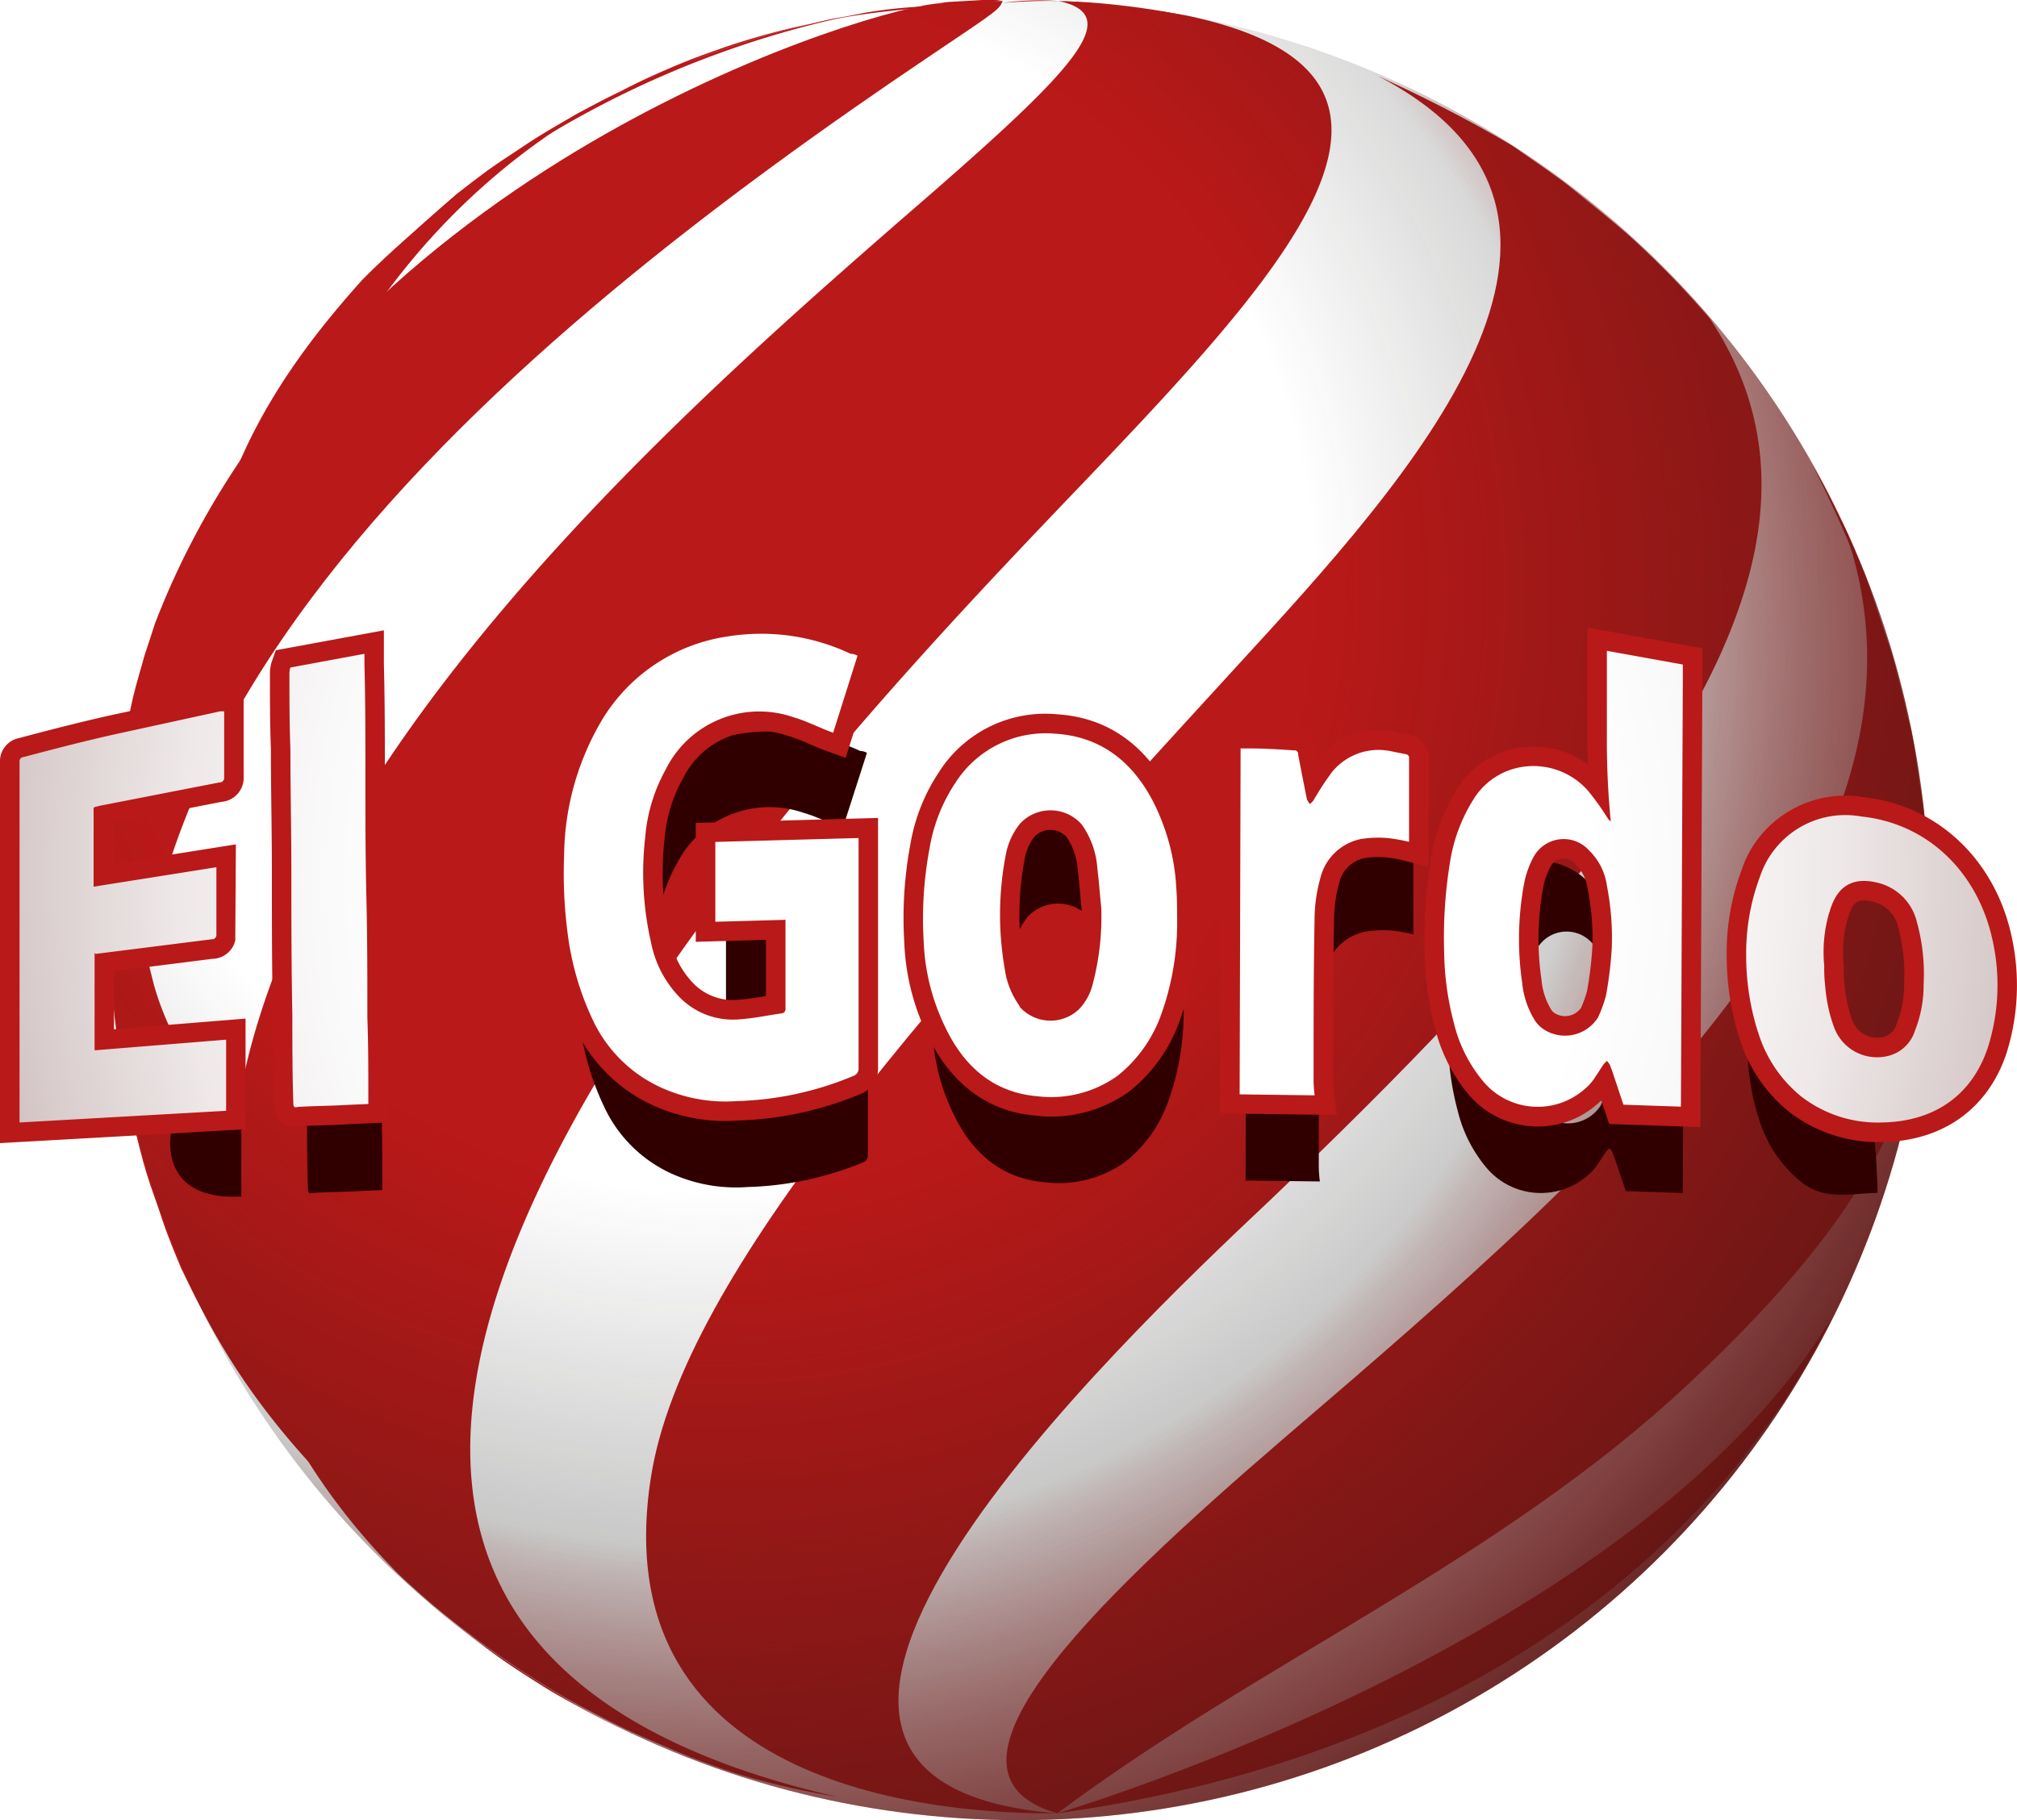 <svg id="Layer_1" data-name="Layer 1" xmlns="http://www.w3.org/2000/svg" xmlns:xlink="http://www.w3.org/1999/xlink" viewBox="0 0 1324.91 1195.71"><defs><style>.cls-1{fill:none;}.cls-2{fill:#fff;}.cls-3{clip-path:url(#clip-path);}.cls-4{fill:#b91918;}.cls-5{clip-path:url(#clip-path-2);}.cls-6{fill:url(#radial-gradient);}.cls-7{opacity:0.64;isolation:isolate;fill:url(#radial-gradient-2);}.cls-8{fill:#300000;filter:url(#AI_GaussianBlur_7);}.cls-9{fill:url(#radial-gradient-3);}</style><clipPath id="clip-path" transform="translate(-220.23 -95.92)"><path class="cls-1" d="M890.41,1291.62a598.77,598.77,0,0,1-233.64-46.73c-11.52-5.12-27.52-12.16-38.41-17.92-12.16-6.4-28.8-15.36-41-23s-26.24-16.64-37.13-25-26.24-19.84-37.13-28.8a591.71,591.71,0,0,1-194-311.09,456.33,456.33,0,0,1-13.44-71.69,631.84,631.84,0,0,1-4.48-98.58c1.28-30.08,1.92-42.25,11.52-96a582.49,582.49,0,0,1,44.81-134.42c6.4-12.16,14.08-28.8,21.12-41s17.28-28.8,25-40.33a593.57,593.57,0,0,1,58.89-73.61,749.81,749.81,0,0,1,66.57-60.81,580.7,580.7,0,0,1,78.73-52.49,593.5,593.5,0,0,1,79.37-36.49c10.88-3.84,25-9,35.85-12.16,21.12-6.4,27.52-7.68,44.81-12.16,6.4-1.28,23.68-5.12,48.65-9,22.4-3.2,45.45-4.48,46.09-4.48h5.76c.64,0,6.4,0,16.64-.64h12.16c4.48,0,13.44,0,26.88.64a727.48,727.48,0,0,1,98.58,12.16,512.08,512.08,0,0,1,86.41,25,592.86,592.86,0,0,1,224.68,149.78c9.6,10.24,21.76,24.32,30.72,35.21s19.2,25.6,27.52,37.13a562.13,562.13,0,0,1,46.73,80.65c14.72,30.72,14.72,30.72,33.93,88.33,4.48,15.36,8.32,30.72,11.52,46.73,3.2,14.08,5.76,33.29,7.68,47.37a415,415,0,0,1,3.84,48.65,678.5,678.5,0,0,1-2.56,88.33,598.56,598.56,0,0,1-223.4,405.18,633.7,633.7,0,0,1-73,49.29c-15.36,9-35.85,19.2-51.85,26.88-10.24,5.12-25,10.24-35.85,14.72,216.35-81.93,364.86-302.13,354-560.73C1440.9,364.76,1176.54,99.76,864.81,100.4c312.37-.64,576.73,264.36,590.17,592.09,10.88,258.6-137.62,478.8-354,560.73-10.88,3.84-25,9-35.85,12.16-8.32,2.56-19.2,5.76-28.16,7.68s-23,5.76-33.93,7.68a518.5,518.5,0,0,1-54.41,7.68A465.21,465.21,0,0,1,890.41,1291.62Z"/></clipPath><clipPath id="clip-path-2" transform="translate(-220.23 -95.92)"><path class="cls-1" d="M1100.36,1253.22c-7.68,2.56-18.56,7-26.24,9s-18.56,5.76-26.24,7.68-18.56,5.12-26.24,6.4c-18.56,3.84-27.52,5.76-50.57,9-17.92,2.56-39,3.84-46.09,4.48l-16.64.64H896.81c-9.6,0-12.16,0-25.6-.64-1.92,0-20.48-.64-48-3.84-25.6-2.56-43.53-6.4-53.13-7.68-12.8-2.56-29.44-7-42.25-10.24a506,506,0,0,1-62.09-21.12c-11.52-5.12-27.52-11.52-39-17.28-14.08-7-32.65-16.64-46.09-25a633.7,633.7,0,0,1-76.17-54.41,762.86,762.86,0,0,1-65.29-63.37,636.07,636.07,0,0,1-56.33-74.89c-7.68-12.16-17.28-28.16-23.68-41S345,941.49,339.29,928.69A575.58,575.58,0,0,1,299,791.06a717.49,717.49,0,0,1-7.68-73.61c-.64-14.72-.64-34.57,0-49.29s1.92-33.93,3.84-48.65a915.34,915.34,0,0,1,18.56-92.81A603,603,0,0,1,347,439a757.11,757.11,0,0,1,45.45-80A608.1,608.1,0,0,1,517.23,224.58c10.88-9,26.24-19.84,37.77-27.52s26.24-16,37.13-23a351.22,351.22,0,0,1,41-21.12c10.24-5.12,25-10.88,35.85-15.36A580,580,0,0,1,823.2,99.12c19.84-1.92,35.21-3.2,41-3.2,22.4-.64,31.36-.64,43.53,0,14.08.64,31.36,1.92,52.49,4.48,17.92,1.92,33.29,4.48,44.17,6.4,3.84.64,17.92,3.2,37.13,8.32,10.88,2.56,25,7,35.85,10.88a430,430,0,0,1,56.33,22.4c11.52,5.76,27.52,12.8,39,19.2a445.2,445.2,0,0,1,44.17,26.24c10.88,7.68,26.24,17.92,36.49,26.24s26.24,21.12,37.13,30.72a602.59,602.59,0,0,1,116.5,144,537.24,537.24,0,0,1,40.33,84.49c9.6,26.88,19.84,63.37,26.88,90.89,3.84,14.08,5.76,33.93,8.32,48.65a325.94,325.94,0,0,1,3.84,49.29c.64,14.72.64,34.57,0,49.29-1.92,28.8-5.12,57.61-9.6,85.77-1.92,14.08-7,32-10.24,46.09a596,596,0,0,1-76.81,170.91c-16,22.4-37.77,51.21-55.69,72.33a400.52,400.52,0,0,1-32.65,33.29c-10.24,9.6-24.32,23-35.85,32-21.12,16-49.93,36.49-72.33,50.57a403.84,403.84,0,0,1-40.33,21.76,544.08,544.08,0,0,1-52.49,23,532.63,532.63,0,0,1-186.27,33.93A530,530,0,0,0,1100.36,1253.22Z"/></clipPath><radialGradient id="radial-gradient" cx="690.58" cy="29.45" r="967.38" gradientTransform="matrix(1, 0, 0, -1, -220.43, 466.19)" gradientUnits="userSpaceOnUse"><stop offset="0.6" stop-color="#b91918" stop-opacity="0"/><stop offset="0.62" stop-color="#b91918" stop-opacity="0.09"/><stop offset="0.72" stop-color="#b91918" stop-opacity="0.41"/><stop offset="0.81" stop-color="#b91918" stop-opacity="0.66"/><stop offset="0.89" stop-color="#b91918" stop-opacity="0.85"/><stop offset="0.96" stop-color="#b91918" stop-opacity="0.96"/><stop offset="1" stop-color="#b91918"/></radialGradient><radialGradient id="radial-gradient-2" cx="686.29" cy="80.34" r="967.38" gradientTransform="matrix(1, 0, 0, -1, -220.43, 466.19)" gradientUnits="userSpaceOnUse"><stop offset="0.41" stop-color="#161412" stop-opacity="0"/><stop offset="0.86" stop-color="#161412" stop-opacity="0.68"/><stop offset="1" stop-color="#161412" stop-opacity="0.95"/></radialGradient><filter id="AI_GaussianBlur_7" name="AI_GaussianBlur_7"><feGaussianBlur stdDeviation="12"/></filter><radialGradient id="radial-gradient-3" cx="882.68" cy="672.81" r="825.89" gradientUnits="userSpaceOnUse"><stop offset="0.46" stop-color="#fff"/><stop offset="0.55" stop-color="#faf9f9"/><stop offset="0.66" stop-color="#eee8e8"/><stop offset="0.78" stop-color="#d9cccc"/><stop offset="0.92" stop-color="#bca6a6"/><stop offset="1" stop-color="#a88c8c"/></radialGradient></defs><title>el_gordo_Logo</title><g id="Layer_1-2" data-name="Layer 1-2"><circle class="cls-2" cx="669.55" cy="597.85" r="597.85"/><g class="cls-3"><path class="cls-4" d="M505.07,1152.08c46.73,36.49,48,37.13,76.17,54.41,14.72,8.32,34.57,19.2,49.93,26.88a724.4,724.4,0,0,1-135.06-89l9,7.68" transform="translate(-220.23 -95.92)"/><path class="cls-4" d="M915.38,96.56a174.11,174.11,0,0,0-36.49,1.28c17.28-1.28,53.77-4.48,121,8.32q-42.25-6.4-84.49-9.6" transform="translate(-220.23 -95.92)"/><path class="cls-4" d="M315,527.34c-14.72,60.17-15.36,61.45-19.2,93.45-5.12,63.37-5.12,64.65-3.84,97.94,5.12,60.17,5.76,69.77,17.28,120.34,17.92,60.81,17.92,60.81,30.08,90.25l.64,1.28c21.76,44.81,51.85,105.62,144,184.35a539.35,539.35,0,0,1-68.49-117.78c-4.48-10.24-9.6-23.68-13.44-33.93-13.44-35.85-17.28-74.89-30.08-110.74-14.08-37.77-39.69-70.41-50.57-109.46-17.92-69.77-30.72-135.7,0-237.48L315,527.34" transform="translate(-220.23 -95.92)"/><path class="cls-4" d="M878.25,95.92h-12.8l-10.88.64L843,97.2l-9.6,1.28c19.84-.64,22.4-.64,31.36,1.92h0a37.06,37.06,0,0,1,13.44-4.48" transform="translate(-220.23 -95.92)"/><path class="cls-4" d="M1484.42,752.66c1.28-25,2.56-58.89,2.56-83.85-5.12-65.29-5.12-65.29-12.16-97.3-15.36-61.45-15.36-61.45-26.88-91.53-7-17.28-16.64-40.33-25-57l-11.52-20.48c21.12,42.89,87.69,173.47,73,350.13" transform="translate(-220.23 -95.92)"/><path class="cls-4" d="M788.64,104.24l-12.8,2.56c-21.76,4.48-23,4.48-35.21,7.68-21.12,5.76-41.61,12.16-62.09,19.84-46.09,19.2-49.93,20.48-79.37,36.49-48,29.44-51.21,30.72-78.73,52.49-19.2,16.64-44.81,39-62.73,57-66.57,74.25-129.3,171.55-97.3,324.53C418,114.48,790.56,98.48,864.81,100.4a336.18,336.18,0,0,0-76.17,3.84" transform="translate(-220.23 -95.92)"/></g><g class="cls-5"><path class="cls-4" d="M914.74,1287.14c-71.05.64-299.57-12.8-266.92-220.83,21.12-135.06,189.47-319.41,384.7-532.56,114.58-124.82,270.76-295.73,92.81-387.9,400.7,183.07,283.56,400.7-71.69,739.32-99.22,93.45-400.7,380.86-138.9,402" transform="translate(-220.23 -95.92)"/><path class="cls-4" d="M770.07,1276.26a508,508,0,0,1-138.9-43.53c-15.36-7.68-35.21-18.56-49.93-26.88-48.65-32-50.57-33.29-76.17-54.41l-9-7.68C150.46,818.59,613.25,414,811,241.22,923.7,143.92,961.46,106.16,915.38,96.56a758.59,758.59,0,0,1,84.49,9.6c187.55,39.69,63.37,169.63-80.65,320.05-170.91,179.23-692.59,725.87-149.14,850.05" transform="translate(-220.23 -95.92)"/><path class="cls-4" d="M339.93,930.61l-.64-1.28c-21.76-57.61-22.4-58.89-30.08-90.25-12.16-57-14.08-67.85-17.28-120.34,0-65.29,0-65.29,3.84-97.94C306,558.07,306,558.07,315,527.34l7-21.76C434,214.33,775.19,106.16,833.44,98.48l10.24-.64,11.52-.64,10.88-.64h12.8c-2.56,5.76-2.56,5.76-47.37,35.85-274,184.35-622.18,467.91-491.6,798.21" transform="translate(-220.23 -95.92)"/><path class="cls-4" d="M1414.65,979.89c-92.81,166.43-270.12,275.24-499.92,307.25,3.84-1.28,398.14-117.78,517.2-340.53-5.76,10.24-12.16,23.68-17.28,33.29" transform="translate(-220.23 -95.92)"/><path class="cls-4" d="M914.74,1287.14c-90.89-26.24,18.56-134.42,150.42-247.72C1280.23,855.08,1523.47,645.76,1423.62,423c7.68,16.64,18.56,39.69,25,57,19.84,58.89,20.48,60.17,26.88,91.53,10.24,62.73,10.88,64,12.16,97.3,0,25-.64,58.89-2.56,83.85-10.88,68.49-30.08,134.42-154.9,251.56s-281,182.43-415.43,282.92" transform="translate(-220.23 -95.92)"/><path class="cls-4" d="M457.7,280.26c18.56-17.92,43.53-40.33,62.73-57,45.45-33.29,48.65-35.21,78.73-52.49,44.17-23,48-25,79.37-36.49,20.48-7.68,41-14.08,62.09-19.84,22.4-5.12,23-5.76,35.21-7.68l12.8-2.56a645.29,645.29,0,0,0-330.93,176" transform="translate(-220.23 -95.92)"/></g><circle class="cls-6" cx="669.55" cy="597.85" r="597.85"/><circle class="cls-7" cx="669.55" cy="597.85" r="597.85"/><path class="cls-8" d="M789.7,590.49l-15.85,49.32c-8.88-3.12-17.12-7.49-26-10-32.33-11-67.91,3.42-83.08,33.59a106.48,106.48,0,0,0-13.32,43.7,196.77,196.77,0,0,0,3.81,66.81A69.11,69.11,0,0,0,673,808.26a48.88,48.88,0,0,0,40.59,15c8.88-.62,17.76-2.5,26.64-3.75a2.71,2.71,0,0,0,2.54-2.5V759.56l-45.66,1.25v-51.2l93.23-2.5v148a4.69,4.69,0,0,1-3.17,4.37,213,213,0,0,1-76.1,16.23A102.87,102.87,0,0,1,661.59,867a89.71,89.71,0,0,1-43.76-42.46,180,180,0,0,1-16.49-54.32,290.73,290.73,0,0,1-2.54-52.45,171,171,0,0,1,25.37-87.41A115,115,0,0,1,706,578a138.15,138.15,0,0,1,79.27,11.24A9.3,9.3,0,0,1,789.7,590.49Zm537.16,5.62-49.47-8.74v54.94a519,519,0,0,0,2.54,54.32,5.35,5.35,0,0,1-1.9-1.87,176.89,176.89,0,0,0-12.68-17.48,47.72,47.72,0,0,0-42.49-15.61,45.48,45.48,0,0,0-31.71,20,105.58,105.58,0,0,0-15.85,41.21,295.12,295.12,0,0,0-3.81,57.44,183.85,183.85,0,0,0,6.34,45.58A91.57,91.57,0,0,0,1197.48,864a46.74,46.74,0,0,0,65.23,4.45l.1-.08a33,33,0,0,0,7.61-8.74c1.9-2.5,3.17-5,5.07-7.49l1.9-1.87a8.63,8.63,0,0,1,1.9,2.5c.63,1.25.63,1.87,1.27,3.12l7.61,22.48,37.42,1.25Zm-50.1,212.28a88.21,88.21,0,0,1-5.07,13.74,25.6,25.6,0,0,1-33.61,8.74,20.05,20.05,0,0,1-7.61-6.87,55.6,55.6,0,0,1-8.24-24.35,191.08,191.08,0,0,1,1.27-63.06,58,58,0,0,1,6.34-17.48,22.45,22.45,0,0,1,30.3-8.41,22.2,22.2,0,0,1,5.85,4.66,38.55,38.55,0,0,1,11.42,22.48,170,170,0,0,1,3.17,40A237.38,237.38,0,0,1,1276.76,808.39ZM997.08,737.83a136.89,136.89,0,0,0-15.22-54.32c-13.32-25-33.61-41.21-63.42-43.08a70.12,70.12,0,0,0-65.32,31.84,106.62,106.62,0,0,0-16.49,41.08,241.52,241.52,0,0,0-3.81,60.56,135.22,135.22,0,0,0,14,54.32c12,25,31.08,41.83,59.61,44.33A75.22,75.22,0,0,0,959,859.46a88.23,88.23,0,0,0,27.9-38.09,171.57,171.57,0,0,0,10.78-64.31c0-5.62,0-12.49-.63-19.36h0Zm-54.54,63.68a34.89,34.89,0,0,1-8.88,15.61,27.13,27.13,0,0,1-37.42-.62,3.31,3.31,0,0,1-1.27-1.87,52.29,52.29,0,0,1-9.51-23.73,198.59,198.59,0,0,1,.63-72.43,43.89,43.89,0,0,1,9.51-20.6,27.32,27.32,0,0,1,38.05-1.25,16.61,16.61,0,0,1,3.17,3.75,54.06,54.06,0,0,1,8.88,26.22c1.27,10,1.9,20,2.54,25a166.09,166.09,0,0,1-5.71,49.95Zm-563.8,80.42V836.36L332.57,840S323.38,884.93,378.74,881.94ZM1377,732.09a137.17,137.17,0,0,0-8.88,50.57,159.47,159.47,0,0,0,7.61,48.7h0a84.6,84.6,0,0,0,27.9,41.21c15.22,11.86,30.89,7.55,49.91,6.93,0,.12-1.71-191.74-76.55-147.41ZM1086.5,860.83c0-33.72,0-67.43.63-100.52a99.12,99.12,0,0,1,3.81-27.47,33.89,33.89,0,0,1,26.64-25,73,73,0,0,1,16.49-.62,101.12,101.12,0,0,1,14.59,2.5V656a2.19,2.19,0,0,0-1.86-2.49h0l-9.51-1.87a39.35,39.35,0,0,0-38.69,13.11,180.82,180.82,0,0,0-12,18.11,9.5,9.5,0,0,1-2.54,2.5,13.63,13.63,0,0,1-1.9-3.12c-1.9-9.37-3.81-18.73-5.71-28.72a2.19,2.19,0,0,0-1.86-2.49h-.68c-9.51-.62-19-1.25-28.54-1.25h-6.34l-.63,221.65,48.83.62A74.58,74.58,0,0,1,1086.5,860.83ZM420,601.72c0,16.23,0,32.47.63,48.7,0,26.22.63,52.45.63,78.67,0,30.59,0,60.56.63,91.16,0,18.73,0,37.46.63,56.82,0,2.5.63,3.12,3.17,2.5,10.15-.62,20.93-.62,31.08-1.25l14.59-.62v-3.75c0-17.48,0-34.34-.63-51.82,0-25.6,0-51.2-.63-76.8s-.63-51.2-.63-77.42c0-24.35,0-48.08-.63-72.43v-6.24L420.6,598A10.83,10.83,0,0,0,420,601.72Z" transform="translate(-220.23 -95.92)"/><path class="cls-4" d="M220.23,846.86l0-251.9A15.63,15.63,0,0,1,233,580.72c16.22-4.33,37.4-9.85,58.67-14.66l73.23-15.68h15.36l0,57.62a15.82,15.82,0,0,1-14.52,14.67l-71.22,13.9v26.84l80.65-12.8-.4,63.09a15.68,15.68,0,0,1-15,12.09l-64.66,8.15v38.12l86.41-7v72.71Zm25.6-243.06v216l110.1-6.24V792.79l-86.41,7V693.3l-.64.1,0-64.43c-.21-10.66,6.32-14.41,11.83-15.67.34-.08.77-.17,1.32-.33l1.06-.25,71.58-14V578.53l-57.44,12.53C279.06,595.16,260.82,599.84,245.83,603.8ZM271.39,693l16.17,16.09,62-7.81V680.6Zm1182,153.18a94.88,94.88,0,0,1-58.16-20.06,99.46,99.46,0,0,1-32.53-48.58,178.32,178.32,0,0,1-8.25-53.69,154.51,154.51,0,0,1,9.77-56.31c10.86-33.26,45.4-54,80.36-47.9,48.32,5.18,86.43,41.23,97.15,92a148.84,148.84,0,0,1-3.52,76.27c-12.1,36.31-41.63,57.46-81.09,58.23Q1455.29,846.19,1453.42,846.19Zm-21.07-202a46.37,46.37,0,0,0-43.94,31.8,130.24,130.24,0,0,0-8.33,47.69,153.12,153.12,0,0,0,7.09,46.26l.05.18a73.77,73.77,0,0,0,24,36,69.43,69.43,0,0,0,45.14,14.4c20.34-.4,46.57-7.75,57.5-40.54a123.06,123.06,0,0,0,2.84-63c-8.56-40.49-37.37-68-75.21-71.92l-1-.14A45.8,45.8,0,0,0,1432.35,644.18Zm-95.21,192.13-59.84-2-5.17-15.5q-1.43,1.4-3,2.68c-24.54,21.36-62.17,18.75-83.7-6A107.86,107.86,0,0,1,1162.81,771a203.47,203.47,0,0,1-6.75-49.56,320.23,320.23,0,0,1,4-61.11,121.3,121.3,0,0,1,17.86-47.1,58.66,58.66,0,0,1,41-26.24,60.28,60.28,0,0,1,44.26,11q-.25-9.12-.2-18.21V508.2l75.58,13.56ZM1227.57,612a35.78,35.78,0,0,0-5.05.36,33,33,0,0,0-23.08,14.76,95.84,95.84,0,0,0-14.1,37.26,295.58,295.58,0,0,0-3.69,56.53,179,179,0,0,0,6,43.83,82.31,82.31,0,0,0,17.22,34,33.87,33.87,0,0,0,47.67,3.2,21.78,21.78,0,0,0,5.15-5.88l.8-1.2c.73-1,1.33-2,1.94-2.94,1-1.58,2-3.16,3.18-4.74l2.3-2.48a38.43,38.43,0,0,1-35.92-.34A33,33,0,0,1,1217.61,773a71,71,0,0,1-10.26-30.36,211.4,211.4,0,0,1,1.41-68.49,73,73,0,0,1,7.77-21.76,35.33,35.33,0,0,1,48-13.68,169.74,169.74,0,0,0-10.85-15A34.48,34.48,0,0,0,1227.57,612ZM1296,809.3l15.69.53,1.18-266.66-24.28-4.36v41a531,531,0,0,0,2.5,54.44l2.46,25.14-16.72-9.91a52.85,52.85,0,0,1,11.59,26.15,190.09,190.09,0,0,1,3.36,43.57,261.7,261.7,0,0,1-4,33.24l-.23,1a104.29,104.29,0,0,1-5.84,16.06l-.77,1.42a38.51,38.51,0,0,1-4.14,5.49l7.73,7.15a21.67,21.67,0,0,1,4.69,6.25,23,23,0,0,1,1.33,3.27l.63,1.59Zm-48.61-149.42a9.74,9.74,0,0,0-2.63.37,9.61,9.61,0,0,0-5.81,4.58,47.07,47.07,0,0,0-5,14,185.69,185.69,0,0,0-1.19,60.48l.08.67a45,45,0,0,0,6.47,19.42,7.46,7.46,0,0,0,2.73,2.42,12.86,12.86,0,0,0,16.73-3.82,78.7,78.7,0,0,0,3.89-10.78,235.44,235.44,0,0,0,3.54-29.22,163.92,163.92,0,0,0-3-37.76l-.13-.77a27.06,27.06,0,0,0-7.81-15.62l-.65-.69a9.69,9.69,0,0,0-7.24-3.28Zm39.75-33.29.14.22ZM414.58,836.09a14.17,14.17,0,0,1-8.89-3c-3.71-2.9-5.59-7.14-5.59-12.6-.64-19.64-.64-39.27-.64-58.25-.64-31.23-.64-61.46-.64-93.46,0-13.39-.16-26.78-.32-40.17s-.32-27-.32-40.48c-.64-16.38-.64-33.41-.64-49.87a23.9,23.9,0,0,1,1.38-8.17l2.47-7,71-13.09v21.78c.64,24.8.64,48.82.64,74.25,0,27.24,0,53,.64,79.06.64,26.4.64,53.16.64,79,.64,17.7.64,34.91.64,53.13v16.1l-27,1.17c-5,.32-10.43.48-15.85.65-4.84.15-9.67.29-14.37.57A18.32,18.32,0,0,1,414.58,836.09ZM425.69,820s0,.05,0,.08A.6.6,0,0,0,425.69,820Zm-2.55-274.86c0,14.06.09,28.43.63,42.5,0,13.89.17,27.28.33,40.67s.32,27,.32,40.48c0,31.86,0,62,.64,93.19,0,15.71,0,31.69.36,47.83l6-.19c5.14-.16,10.29-.31,15.27-.62l2.72-.12c0-14.93-.1-29.34-.63-44.26,0-26.18,0-52.79-.65-78.87-.64-26.4-.64-52.28-.64-79.68,0-22.33,0-43.56-.44-65.31ZM696.52,832.32a115.46,115.46,0,0,1-47.62-10.4,104.23,104.23,0,0,1-50.41-49.65,199.09,199.09,0,0,1-17.78-59.5,316.05,316.05,0,0,1-2.67-56A189.92,189.92,0,0,1,605.49,561a128.42,128.42,0,0,1,91.77-59.82,149.54,149.54,0,0,1,85.28,11.71,22.12,22.12,0,0,1,7.49,2.74l8.77,5.18-23.08,72.93-12.51-4.47c-4-1.42-7.82-3.06-11.65-4.7a118.47,118.47,0,0,0-13.81-5.28l-.64-.2a55.92,55.92,0,0,0-68.21,28.11,97.86,97.86,0,0,0-12.16,40.15A192.39,192.39,0,0,0,660.3,712a58.82,58.82,0,0,0,14.79,29.31,36.38,36.38,0,0,0,30.27,11.37c5.81-.43,11.33-1.34,17.18-2.32l.81-.13V713.33l-46.09,1.28V636.5L797,633.25V798.11a17.7,17.7,0,0,1-11.27,16.37A223.86,223.86,0,0,1,704.49,832C701.85,832.22,699.19,832.32,696.52,832.32ZM720.41,525a124.92,124.92,0,0,0-19.4,1.52,102.94,102.94,0,0,0-73.67,47.86,164.58,164.58,0,0,0-23.68,83,291.91,291.91,0,0,0,2.44,51.86,173.59,173.59,0,0,0,15.5,51.91,78.58,78.58,0,0,0,38,37.42,90,90,0,0,0,43.65,7.82,199.74,199.74,0,0,0,68.14-13.78V659.56l-68.49,1.86v26.87L748.95,687l0,72.92a15.62,15.62,0,0,1-13.79,14.4c-2.79.4-5.59.87-8.38,1.34-6.17,1-12.56,2.09-19.13,2.56a61.84,61.84,0,0,1-51.26-19.42,83.9,83.9,0,0,1-21.11-41.5,216.19,216.19,0,0,1-4-72.34,121.72,121.72,0,0,1,15-49.57c17.74-36,60.32-53.67,98.9-40.59a127,127,0,0,1,14.39,5.36l8.16-25.78A124.07,124.07,0,0,0,720.41,525ZM910.8,829.43a88.72,88.72,0,0,1-11.12-.7C869,826,844.62,807.79,829.56,776.07a152.07,152.07,0,0,1-15.31-60.65,263.76,263.76,0,0,1,4-65,122.17,122.17,0,0,1,18.53-46.93,82.75,82.75,0,0,1,77.77-38.35c32.45,2.07,57.53,19.22,74.2,51a154.16,154.16,0,0,1,16.79,60.64c.68,7.56.68,14.92.68,20.84A190,190,0,0,1,994.6,768a103.24,103.24,0,0,1-32.17,44.61l-.56.43A87.54,87.54,0,0,1,910.8,829.43Zm-3.56-239a57.38,57.38,0,0,0-48.88,26.93,97.39,97.39,0,0,0-14.86,37.57,239.5,239.5,0,0,0-3.68,59.15A127.12,127.12,0,0,0,852.63,765c11.32,23.84,27.59,36.33,49.8,38.31a62.36,62.36,0,0,0,44.26-10.9,77.62,77.62,0,0,0,23.9-33.29,164.88,164.88,0,0,0,10.09-61.16c0-5.76,0-12.54-.59-19l0-.33a128.53,128.53,0,0,0-14-50.67c-12.35-23.51-29.84-35.73-53.43-37.23Q909.93,590.45,907.24,590.45Zm191.08,237.93-76.72-1,.71-252.67h19.17c9.93,0,19.74.64,29.23,1.28l2.2.15a15.07,15.07,0,0,1,12.74,14c.22,1.17.44,2.33.66,3.48a52,52,0,0,1,50.78-16.72l9.08,1.81a15.06,15.06,0,0,1,12.45,15.71v70.91l-15.92-4a89,89,0,0,0-12.85-2.23,60.24,60.24,0,0,0-13.43.55,21.56,21.56,0,0,0-16.42,16,91.46,91.46,0,0,0-3.47,25.08c-.64,34.08-.64,69.16-.64,103.09v.25a65,65,0,0,0,.53,9.62Zm-51-26.27,23,.3c0-33.59,0-68.28.64-101.84a115.49,115.49,0,0,1,4.31-31.38A47.22,47.22,0,0,1,1112,634.47a85.85,85.85,0,0,1,20.06-.84l.94.1v-31.5l-1.23-.24a26.52,26.52,0,0,0-26.64,9,174.08,174.08,0,0,0-10.95,16.8l-.53.84a22.39,22.39,0,0,1-6,6l-9.8,6.65-7.39-9.26a26.71,26.71,0,0,1-3.67-6.12l-.93-3.23c-1.42-7.1-2.84-14.2-4.26-21.58-4.59-.28-9.22-.53-13.81-.65ZM1071.81,576l1.62.22A12,12,0,0,0,1071.81,576Zm381.42,227.23a43.11,43.11,0,0,1-40.37-28.33,113.58,113.58,0,0,1-6.49-30.28,107.69,107.69,0,0,1-.68-13.9,104.23,104.23,0,0,1,3.72-38.62l.53-1.54a22.9,22.9,0,0,1,1.16-3.53c7.37-20.45,24-29.06,45.72-23.63a47.34,47.34,0,0,1,34.94,35,139.85,139.85,0,0,1,4.84,44.28,94.25,94.25,0,0,1-6.51,34.76A37.39,37.39,0,0,1,1462,802.33,41.94,41.94,0,0,1,1453.22,803.26ZM1433.78,700a78.77,78.77,0,0,0-2.54,29l.07.76,0,.76a85.68,85.68,0,0,0,.56,11.7,89.38,89.38,0,0,0,5.08,24,17.36,17.36,0,0,0,19.86,11,11.84,11.84,0,0,0,9-8l.3-.83A68.75,68.75,0,0,0,1471,742.5v-.38l0-.38a115.07,115.07,0,0,0-4-36.87,22.06,22.06,0,0,0-16.28-16.58c-10.16-2.54-13,.34-15.62,7.77l-.32.88A24.17,24.17,0,0,1,1433.78,700ZM910.1,779.25a39.46,39.46,0,0,1-27.63-11.31,16.14,16.14,0,0,1-4.06-5.35,67.19,67.19,0,0,1-10.94-28.74,217.84,217.84,0,0,1,.76-78.34A57.94,57.94,0,0,1,880.5,628.7l.59-.67a40.16,40.16,0,0,1,56.44-1.88A29.27,29.27,0,0,1,943,632.7,68.59,68.59,0,0,1,953.73,665c.75,6,1.28,12.07,1.72,17.07.29,3.33.54,6.17.79,8.17l.09,1.11a185.4,185.4,0,0,1-6.17,55A48.84,48.84,0,0,1,938,768,40.63,40.63,0,0,1,910.1,779.25Zm-9.09-29a14.19,14.19,0,0,0,19-.48,22.9,22.9,0,0,0,5.34-9.88l0-.12a159.83,159.83,0,0,0,5.35-46.89c-.26-2.18-.52-5.12-.82-8.51-.43-4.84-.94-10.67-1.67-16.51l-.07-.74a43.3,43.3,0,0,0-6.91-20.74,5.17,5.17,0,0,0-1-1.26,14.57,14.57,0,0,0-20.29.19,32.55,32.55,0,0,0-6.59,14.78,193.57,193.57,0,0,0-.65,69.92,42.06,42.06,0,0,0,7.41,19.08Z" transform="translate(-220.23 -95.92)"/><path class="cls-9" d="M783.51,526.7l-16,50.57c-9-3.2-17.28-7.68-26.24-10.24a68.62,68.62,0,0,0-83.85,34.57A110.42,110.42,0,0,0,644,646.4a204.83,204.83,0,0,0,3.84,68.49,71.24,71.24,0,0,0,17.92,35.21,48.9,48.9,0,0,0,41,15.36c9-.64,17.92-2.56,26.88-3.84a2.75,2.75,0,0,0,2.56-2.56V700.17l-46.09,1.28V649l94.09-2.56v151.7a4.8,4.8,0,0,1-3.2,4.48,212.13,212.13,0,0,1-76.81,16.64,102.42,102.42,0,0,1-49.93-9A91.21,91.21,0,0,1,610,766.74a186.65,186.65,0,0,1-16.64-55.69,302.71,302.71,0,0,1-2.56-53.77,177.37,177.37,0,0,1,25.6-89.61A115.92,115.92,0,0,1,699,513.9a137.49,137.49,0,0,1,80,11.52A9.28,9.28,0,0,1,783.51,526.7Zm542.16,5.76-49.93-9v56.33a540.43,540.43,0,0,0,2.56,55.69,5.44,5.44,0,0,1-1.92-1.92,181.28,181.28,0,0,0-12.8-17.92,47.75,47.75,0,0,0-42.89-16,45.83,45.83,0,0,0-32,20.48,109.27,109.27,0,0,0-16,42.25,307.25,307.25,0,0,0-3.84,58.89,191.26,191.26,0,0,0,6.4,46.73,94.41,94.41,0,0,0,19.84,39,46.66,46.66,0,0,0,65.83,4.56l.1-.08a33.67,33.67,0,0,0,7.68-9c1.92-2.56,3.2-5.12,5.12-7.68l1.92-1.92a8.83,8.83,0,0,1,1.92,2.56c.64,1.28.64,1.92,1.28,3.2l7.68,23,37.77,1.28ZM1275.11,750.1a91.34,91.34,0,0,1-5.12,14.08,25.6,25.6,0,0,1-33.93,9,20.36,20.36,0,0,1-7.68-7,57.61,57.61,0,0,1-8.32-25,198.94,198.94,0,0,1,1.28-64.65,60,60,0,0,1,6.4-17.92,22.47,22.47,0,0,1,36.49-3.84,39.75,39.75,0,0,1,11.52,23,177,177,0,0,1,3.2,41A247,247,0,0,1,1275.11,750.1ZM992.83,677.77a142,142,0,0,0-15.36-55.69c-13.44-25.6-33.93-42.25-64-44.17a70.41,70.41,0,0,0-65.93,32.65,110.29,110.29,0,0,0-16.64,42.25A251.43,251.43,0,0,0,827,714.89a140.37,140.37,0,0,0,14.08,55.69c12.16,25.6,31.36,42.89,60.17,45.45a75,75,0,0,0,53.13-13.44,90.38,90.38,0,0,0,28.16-39,178.4,178.4,0,0,0,10.88-65.93c0-5.76,0-12.8-.64-19.84Zm-55,65.29a35.91,35.91,0,0,1-9,16,27.08,27.08,0,0,1-37.77-.64,3.39,3.39,0,0,1-1.28-1.92,54.09,54.09,0,0,1-9.6-24.32,206.75,206.75,0,0,1,.64-74.25,45.32,45.32,0,0,1,9.6-21.12,27.27,27.27,0,0,1,38.41-1.28,17,17,0,0,1,3.2,3.84,56,56,0,0,1,9,26.88c1.28,10.24,1.92,20.48,2.56,25.6a172.83,172.83,0,0,1-5.76,51.21ZM283,722.57l76.17-9.6a2.88,2.88,0,0,0,3.2-2.53V665.61l-80.65,12.8v-48c0-5.12-.64-3.84,3.84-5.12l78.73-15.36a3,3,0,0,0,3.2-3.2V563.19h-2.56l-70.41,15.36c-19.84,4.48-39.69,9.6-58.89,14.72a2.75,2.75,0,0,0-2.56,2.56V833.31l135.7-7.68V778.9l-86.41,7v-64Zm1092,51.21A86.8,86.8,0,0,0,1403.13,816a82.06,82.06,0,0,0,53.77,17.28c32.65-.64,58.25-16.64,69.13-49.29a135.83,135.83,0,0,0,3.2-69.77c-9.6-45.45-42.89-77.45-86.41-81.93A59,59,0,0,0,1376.25,672a142.61,142.61,0,0,0-9,51.85,165.85,165.85,0,0,0,7.68,49.93Zm46.73-78.09c.64-1.28.64-2.56,1.28-3.84,5.12-14.72,15.36-19.84,30.72-16a34.76,34.76,0,0,1,25.6,25.6,128,128,0,0,1,4.48,41,81.93,81.93,0,0,1-5.76,30.72,24.58,24.58,0,0,1-18.56,16.64,30.08,30.08,0,0,1-34.57-19.2,101.07,101.07,0,0,1-5.76-26.88,99.08,99.08,0,0,1-.64-13.44,92,92,0,0,1,3.2-34.57h0ZM1083.08,803.87c0-34.57,0-69.13.64-103.06a103.12,103.12,0,0,1,3.84-28.16,34.44,34.44,0,0,1,26.88-25.6,72.53,72.53,0,0,1,16.64-.64,100.62,100.62,0,0,1,14.72,2.56v-55a2.24,2.24,0,0,0-1.88-2.55h0l-9.6-1.92a39.37,39.37,0,0,0-39,13.44,185.64,185.64,0,0,0-12.16,18.56,9.67,9.67,0,0,1-2.56,2.56,14,14,0,0,1-1.92-3.2c-1.92-9.6-3.84-19.2-5.76-29.44a2.24,2.24,0,0,0-1.88-2.55h-.69c-9.6-.64-19.2-1.28-28.8-1.28h-6.4l-.64,227.24,49.29.64A77.65,77.65,0,0,1,1083.08,803.87ZM410.34,538.23c0,16.64,0,33.29.64,49.93,0,26.88.64,53.77.64,80.65,0,31.36,0,62.09.64,93.45,0,19.2,0,38.41.64,58.25,0,2.56.64,3.2,3.2,2.56,10.24-.64,21.12-.64,31.36-1.28l14.72-.64v-3.84c0-17.92,0-35.21-.64-53.13,0-26.24,0-52.49-.64-78.73s-.64-52.49-.64-79.37c0-25,0-49.29-.64-74.25v-6.4l-48.65,9A11.27,11.27,0,0,0,410.34,538.23Z" transform="translate(-220.23 -95.92)"/></g></svg>